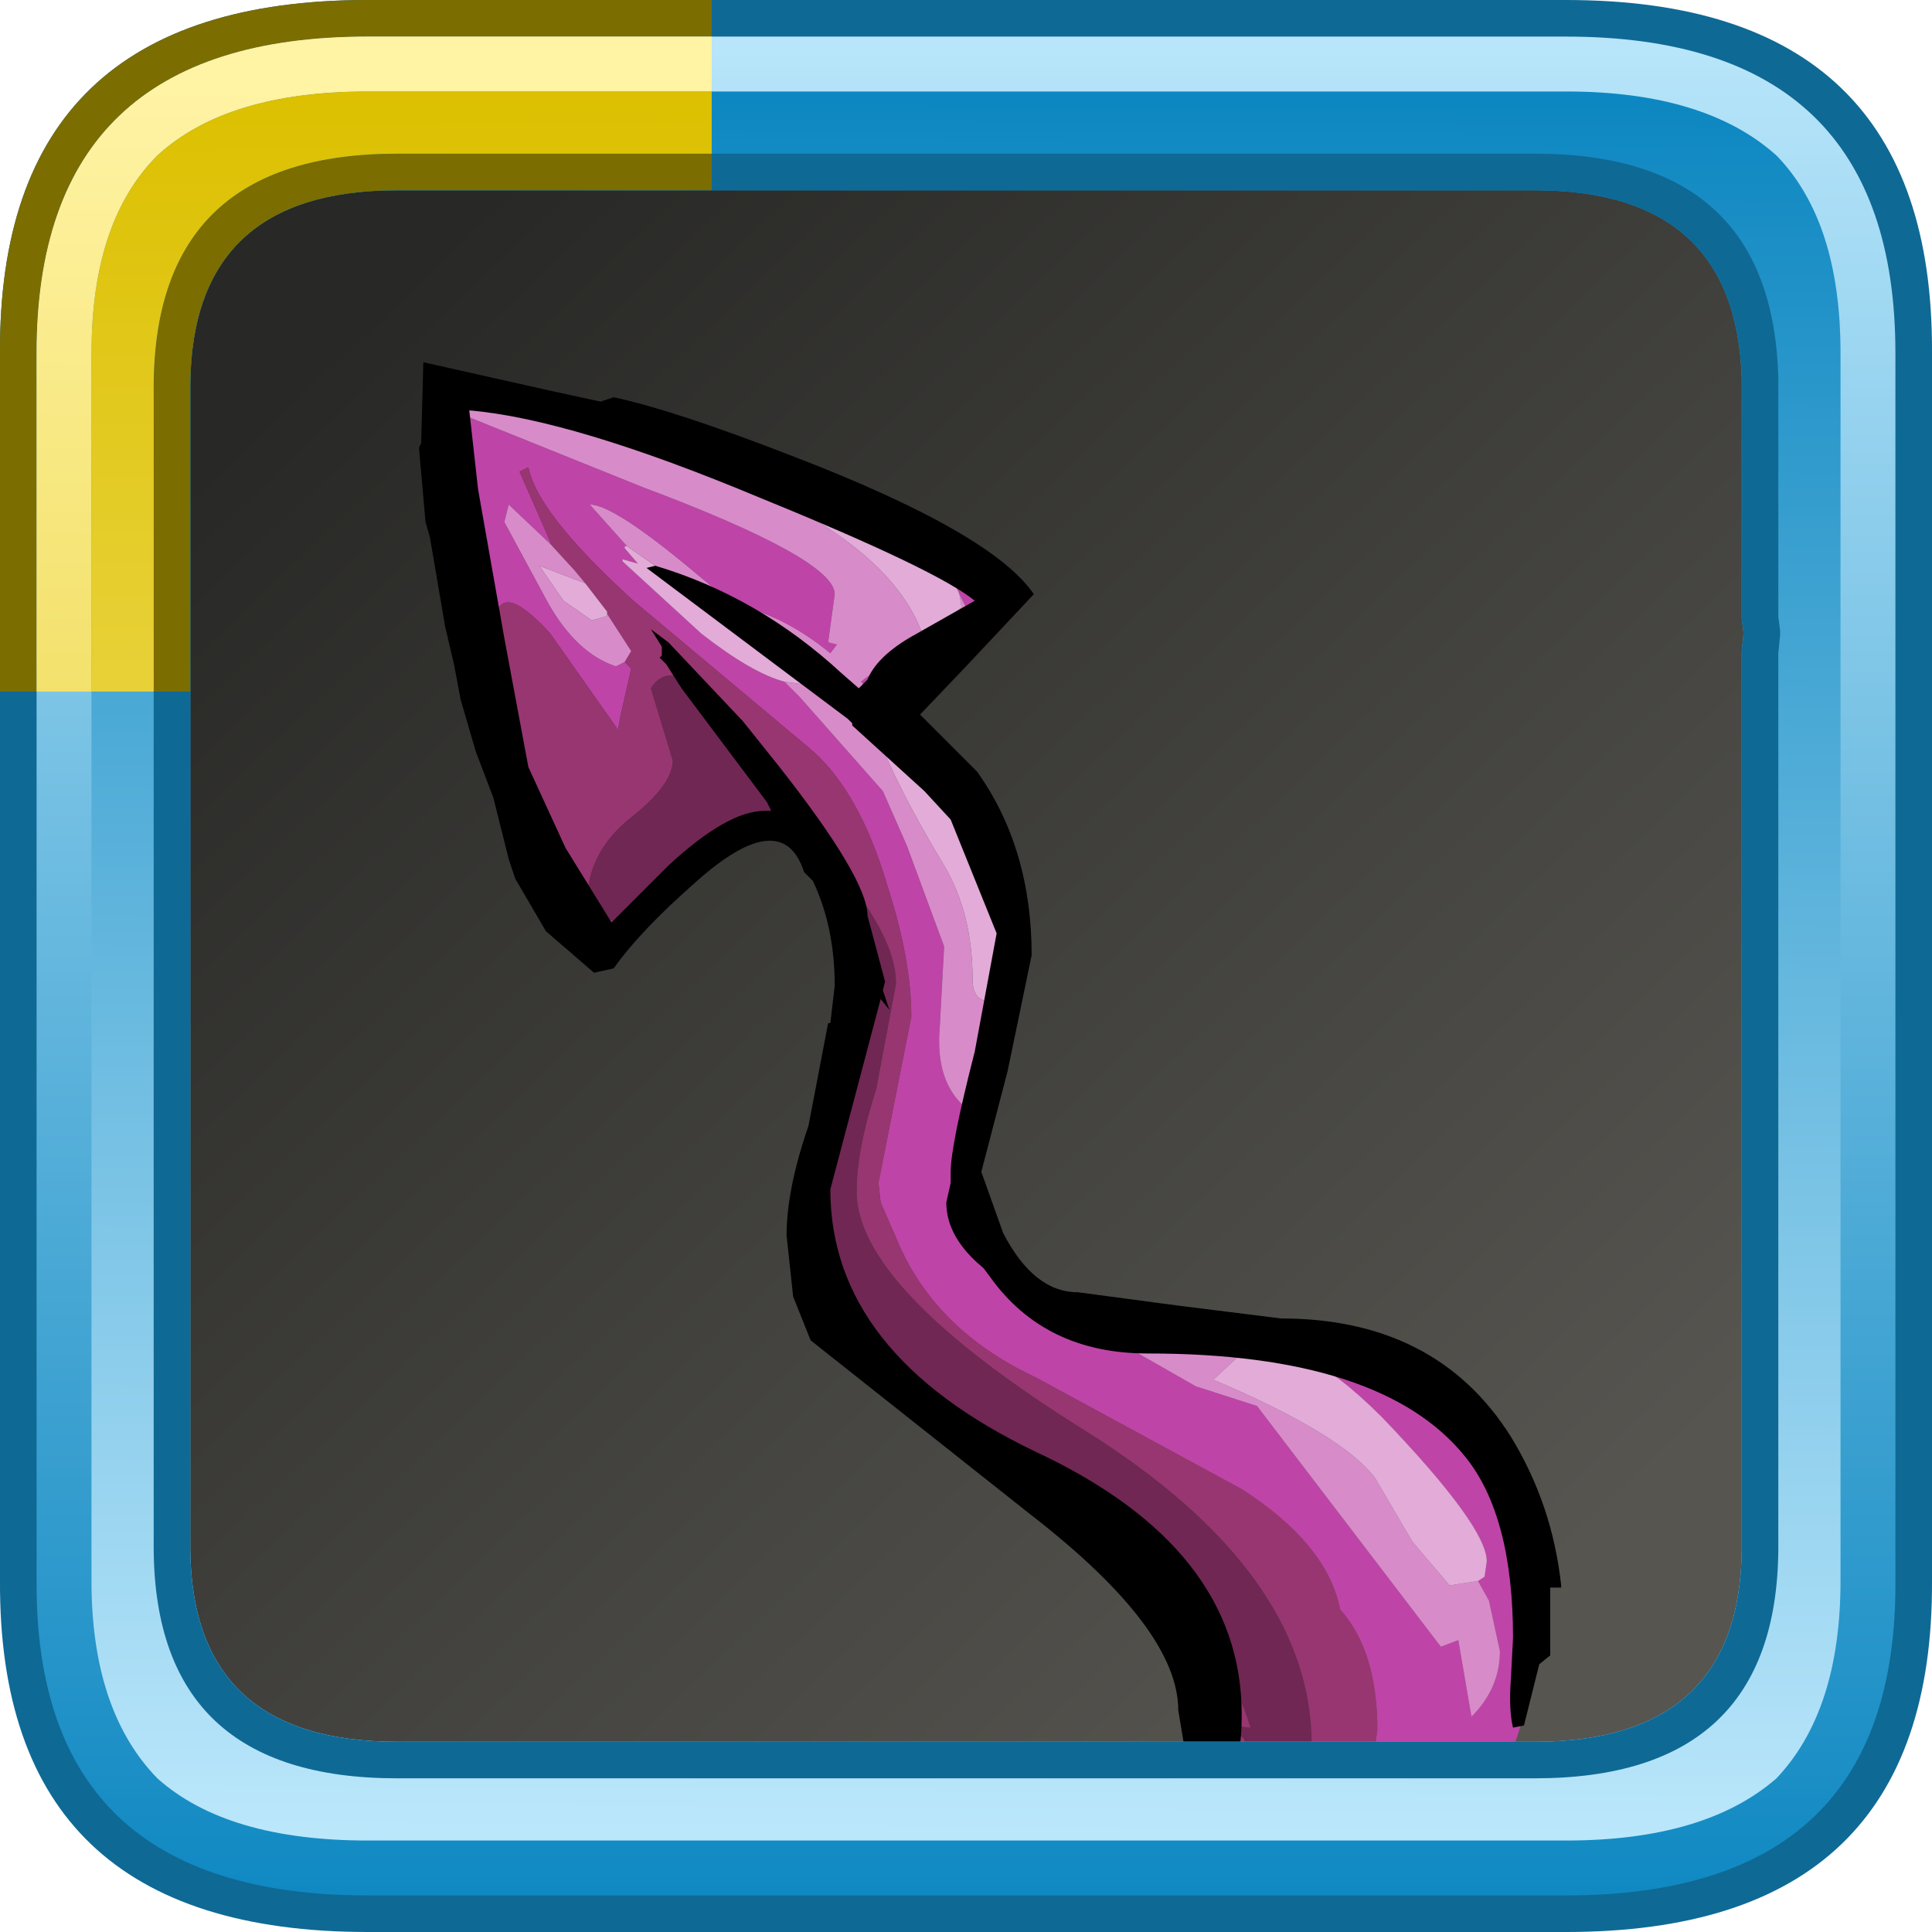 <?xml version="1.0" encoding="UTF-8" standalone="no"?>
<svg xmlns:ffdec="https://www.free-decompiler.com/flash" xmlns:xlink="http://www.w3.org/1999/xlink" ffdec:objectType="frame" height="52.8px" width="52.8px" xmlns="http://www.w3.org/2000/svg">
  <g transform="matrix(1.0, 0.0, 0.0, 1.0, 2.0, 2.0)">
    <use ffdec:characterId="619" height="44.0" transform="matrix(1.0, 0.0, 0.0, 1.0, 2.0, 2.0)" width="44.0" xlink:href="#sprite0"/>
    <use ffdec:characterId="728" height="34.0" transform="matrix(1.196, 0.0, 0.0, 1.196, 9.45, 7.9)" width="26.15" xlink:href="#sprite2"/>
    <use ffdec:characterId="718" height="52.8" transform="matrix(1.0, 0.0, 0.0, 1.0, -2.0, -2.0)" width="52.8" xlink:href="#sprite3"/>
  </g>
  <defs>
    <g id="sprite0" transform="matrix(1.0, 0.0, 0.0, 1.0, -2.0, -2.0)">
      <use ffdec:characterId="482" height="44.0" transform="matrix(1.0, 0.0, 0.0, 1.0, 2.0, 2.0)" width="44.0" xlink:href="#sprite1"/>
    </g>
    <g id="sprite1" transform="matrix(1.0, 0.0, 0.0, 1.0, -2.0, -2.0)">
      <use ffdec:characterId="481" height="44.0" transform="matrix(1.0, 0.0, 0.0, 1.0, 2.0, 2.0)" width="44.0" xlink:href="#shape0"/>
    </g>
    <g id="shape0" transform="matrix(1.0, 0.0, 0.0, 1.0, -2.0, -2.0)">
      <path d="M44.3 3.05 L44.45 3.2 44.6 3.3 45.3 4.15 45.25 4.0 45.45 4.5 Q46.0 5.75 46.0 7.5 L46.0 40.5 45.75 42.8 45.7 42.9 45.7 42.85 45.45 43.55 45.4 43.7 45.1 44.2 44.7 44.65 Q43.15 46.0 40.1 46.0 L7.9 46.0 Q5.65 46.0 4.2 45.3 L4.25 45.3 3.65 44.95 3.25 44.6 3.15 44.45 3.0 44.3 2.5 43.4 Q2.0 42.2 2.0 40.6 L2.0 40.5 2.0 7.5 Q2.0 6.55 2.15 5.75 L2.7 4.25 Q3.35 3.05 4.7 2.5 L4.65 2.5 5.0 2.4 5.15 2.35 5.3 2.3 5.9 2.15 6.85 2.05 6.95 2.05 7.8 2.0 7.9 2.0 18.3 2.0 18.6 2.0 40.1 2.0 40.45 2.0 41.6 2.1 41.75 2.1 41.95 2.2 43.05 2.45 Q43.7 2.65 44.2 3.0 L44.3 3.05" fill="url(#gradient0)" fill-rule="evenodd" stroke="none"/>
    </g>
    <linearGradient gradientTransform="matrix(-0.02, -0.021, 0.021, -0.02, 24.0, 24.0)" gradientUnits="userSpaceOnUse" id="gradient0" spreadMethod="pad" x1="-819.2" x2="819.2">
      <stop offset="0.0" stop-color="#565550"/>
      <stop offset="1.0" stop-color="#282826"/>
    </linearGradient>
    <g id="sprite2" transform="matrix(1.0, 0.0, 0.0, 1.0, 0.0, 0.0)">
      <use ffdec:characterId="727" height="34.0" transform="matrix(1.0, 0.0, 0.0, 1.0, 0.0, 0.0)" width="26.15" xlink:href="#shape1"/>
    </g>
    <g id="shape1" transform="matrix(1.0, 0.0, 0.0, 1.0, 0.0, 0.0)">
      <path d="M10.95 3.85 Q13.1 4.75 13.1 5.4 13.1 5.7 11.95 6.6 L10.55 7.75 10.1 7.3 Q10.65 6.85 11.75 6.5 12.5 6.25 12.5 5.6 L12.35 5.3 Q12.1 4.65 10.95 3.85 M12.8 16.65 L12.5 18.65 Q12.5 19.95 13.5 20.9 14.75 22.15 17.1 22.15 22.25 22.15 24.45 25.0 25.55 26.4 25.65 27.85 25.35 32.9 23.7 32.9 L22.85 32.2 22.2 32.8 21.65 32.75 21.8 31.95 21.9 31.25 Q21.9 29.45 21.05 28.5 20.75 27.0 18.8 25.75 L14.1 23.2 Q11.75 22.1 10.9 20.0 L10.55 19.2 10.5 18.75 11.25 14.95 Q11.25 13.65 10.7 11.95 10.05 9.75 8.9 8.8 L4.9 5.45 Q2.7 3.45 2.5 2.4 L2.3 2.5 3.0 4.1 3.0 4.15 2.05 3.25 1.95 3.65 2.95 5.5 Q3.6 6.65 4.5 6.95 L4.7 6.85 4.85 7.0 4.6 8.1 4.55 8.4 3.0 6.2 Q2.05 5.15 1.8 5.65 1.55 5.55 1.45 5.85 0.55 2.9 0.55 1.55 0.55 1.25 1.0 1.2 L5.1 2.85 Q9.5 4.5 9.5 5.3 L9.35 6.4 9.55 6.45 9.4 6.65 Q8.3 5.75 7.2 5.55 L6.3 4.8 Q4.45 3.25 3.9 3.25 L4.75 4.2 4.7 4.2 4.7 4.25 5.0 4.6 4.65 4.5 4.65 4.55 6.45 6.2 Q7.6 7.1 8.35 7.3 L8.7 7.65 10.6 9.8 11.15 11.05 12.0 13.35 11.9 15.2 Q11.8 16.35 12.4 16.95 L12.7 16.9 12.8 16.65 M18.5 32.0 Q18.25 31.65 18.15 31.15 L18.1 30.1 18.45 30.9 18.5 32.0 M8.0 10.65 L7.3 10.95 6.95 11.15 7.75 10.35 8.0 10.65 M5.0 12.9 L4.65 13.35 4.5 13.35 Q4.15 13.35 3.95 13.15 L4.15 13.2 4.75 12.8 4.95 12.85 5.0 12.9 M18.85 22.6 L18.35 22.5 16.35 22.6 17.75 23.4 19.15 23.85 23.35 29.35 23.75 29.2 24.05 30.95 Q24.7 30.3 24.7 29.45 L24.45 28.3 24.2 27.85 24.35 27.75 24.4 27.4 Q24.4 26.6 22.0 24.1 20.0 22.1 18.85 22.6" fill="#bf44a7" fill-rule="evenodd" stroke="none"/>
      <path d="M21.65 32.75 L21.6 32.9 Q21.25 34.0 20.6 34.0 L19.35 33.75 20.0 32.75 20.4 31.6 Q20.4 27.65 15.2 24.4 10.0 21.15 10.0 18.95 10.0 18.0 10.45 16.6 L10.9 14.2 Q10.9 13.3 9.95 12.05 9.1 10.95 8.05 10.2 L8.15 10.15 Q8.3 9.4 7.05 8.05 5.8 6.65 5.3 7.45 L5.8 9.1 Q5.8 9.65 4.85 10.4 3.85 11.2 3.85 12.3 3.85 12.8 3.95 12.7 L4.75 12.8 4.15 13.2 3.95 13.15 Q3.15 12.8 2.2 10.15 L1.75 8.6 1.1 7.1 1.2 6.5 1.35 6.5 1.45 5.85 Q1.55 5.55 1.8 5.65 2.05 5.15 3.0 6.2 L4.55 8.4 4.6 8.1 4.85 7.0 4.7 6.85 4.85 6.6 4.3 5.75 4.3 5.7 3.8 5.05 3.55 4.75 3.0 4.15 3.0 4.1 2.3 2.5 2.5 2.4 Q2.7 3.45 4.9 5.45 L8.9 8.8 Q10.05 9.75 10.7 11.95 11.25 13.65 11.25 14.95 L10.5 18.75 10.55 19.2 10.9 20.0 Q11.75 22.1 14.1 23.2 L18.8 25.75 Q20.75 27.0 21.05 28.5 21.9 29.45 21.9 31.25 L21.8 31.95 21.65 32.75 M19.25 33.7 Q18.65 33.35 18.5 32.6 L18.5 32.0 18.45 30.9 18.1 30.1 Q17.3 28.9 15.3 27.3 8.6 21.8 8.6 20.55 L8.9 17.5 9.15 17.2 9.05 19.25 Q9.05 19.7 9.75 21.2 9.75 22.4 13.7 25.05 18.0 27.95 19.0 31.2 L18.5 31.15 18.85 31.45 18.95 31.85 18.9 32.75 Q18.9 33.3 19.25 33.7 M9.6 15.4 L9.6 15.35 9.5 14.9 9.6 14.5 9.75 13.9 9.9 14.4 9.6 15.4 M8.3 10.9 L8.15 10.9 8.0 10.65 7.75 10.35 6.95 11.15 6.25 11.7 6.35 11.3 Q6.6 10.6 7.9 10.25 L8.3 10.9" fill="#983671" fill-rule="evenodd" stroke="none"/>
      <path d="M10.55 7.75 L11.4 8.8 11.65 9.2 10.4 8.1 10.35 8.2 Q10.85 9.6 12.0 11.5 12.65 12.6 12.65 14.1 12.65 14.6 13.05 14.6 L13.45 13.5 13.4 12.85 13.5 13.65 Q13.5 14.7 12.8 16.65 L12.7 16.9 12.4 16.95 Q11.8 16.35 11.9 15.2 L12.0 13.35 11.15 11.05 10.6 9.8 8.7 7.65 8.35 7.3 8.7 7.35 8.85 7.1 6.75 5.7 5.85 5.05 5.9 5.0 4.75 4.2 3.9 3.25 Q4.45 3.25 6.3 4.8 L7.2 5.55 Q8.3 5.75 9.4 6.65 L9.55 6.45 9.35 6.4 9.5 5.3 Q9.5 4.5 5.1 2.85 L1.0 1.2 0.3 0.85 0.3 0.7 0.3 0.45 0.4 0.45 0.45 0.2 0.7 0.2 2.9 0.8 3.05 0.75 3.8 1.0 3.05 1.05 7.25 2.7 Q10.9 4.25 11.55 6.35 L12.4 5.6 12.35 5.3 12.5 5.6 Q12.5 6.25 11.75 6.5 10.65 6.85 10.1 7.3 L10.55 7.75 M4.7 6.85 L4.5 6.95 Q3.6 6.65 2.95 5.5 L1.95 3.65 2.05 3.25 3.0 4.15 3.55 4.75 3.8 5.05 2.75 4.65 3.3 5.45 3.95 5.9 4.3 5.8 4.3 5.75 4.85 6.6 4.7 6.85 M18.85 22.6 L18.15 23.25 Q21.1 24.5 21.85 25.5 L22.7 26.95 23.55 27.95 24.2 27.85 24.45 28.3 24.7 29.45 Q24.7 30.3 24.05 30.95 L23.75 29.2 23.35 29.35 19.15 23.85 17.75 23.4 16.35 22.6 18.35 22.5 18.85 22.6" fill="#d88bc9" fill-rule="evenodd" stroke="none"/>
      <path d="M11.65 9.2 L12.75 10.75 13.4 12.85 13.45 13.5 13.05 14.6 Q12.65 14.6 12.65 14.1 12.65 12.6 12.0 11.5 10.85 9.6 10.35 8.2 L10.4 8.1 11.65 9.2 M3.8 1.0 Q5.7 1.05 8.8 2.6 L10.95 3.85 Q12.1 4.65 12.35 5.3 L12.4 5.6 11.55 6.35 Q10.9 4.25 7.25 2.7 L3.05 1.05 3.8 1.0 M8.35 7.3 Q7.6 7.1 6.45 6.2 L4.65 4.55 4.65 4.5 5.0 4.6 4.7 4.25 4.7 4.2 4.75 4.2 5.9 5.0 5.85 5.05 6.75 5.7 8.85 7.1 8.7 7.35 8.35 7.3 M3.8 5.05 L4.3 5.7 4.3 5.75 4.3 5.8 3.95 5.9 3.3 5.45 2.75 4.65 3.8 5.05 M24.2 27.85 L23.55 27.95 22.7 26.95 21.85 25.5 Q21.1 24.5 18.15 23.25 L18.85 22.6 Q20.0 22.1 22.0 24.1 24.4 26.6 24.4 27.4 L24.35 27.75 24.2 27.85" fill="#e2abd8" fill-rule="evenodd" stroke="none"/>
      <path d="M19.35 33.75 L19.3 33.75 19.25 33.7 Q18.9 33.3 18.9 32.75 L18.95 31.85 18.85 31.45 18.5 31.15 19.0 31.2 Q18.0 27.95 13.7 25.05 9.75 22.4 9.75 21.2 9.05 19.7 9.05 19.25 L9.15 17.2 9.25 17.0 9.45 16.5 9.6 15.45 9.6 15.4 9.9 14.4 9.75 13.9 9.75 13.85 9.65 13.6 9.5 13.3 9.25 11.85 8.9 11.5 Q8.75 10.95 8.3 10.9 L7.9 10.25 Q6.6 10.6 6.35 11.3 L6.25 11.7 6.2 11.85 5.0 12.9 4.95 12.85 4.75 12.8 3.95 12.7 Q3.85 12.8 3.85 12.3 3.85 11.2 4.85 10.4 5.8 9.65 5.8 9.1 L5.3 7.45 Q5.8 6.65 7.05 8.05 8.3 9.4 8.15 10.15 L8.05 10.2 Q9.1 10.95 9.95 12.05 10.9 13.3 10.9 14.2 L10.45 16.6 Q10.0 18.0 10.0 18.95 10.0 21.15 15.2 24.4 20.4 27.65 20.4 31.6 L20.0 32.75 19.35 33.75" fill="#702753" fill-rule="evenodd" stroke="none"/>
      <path d="M11.2 6.3 L12.7 5.45 Q11.85 4.75 7.8 3.1 3.5 1.3 1.15 1.1 L1.35 2.9 1.95 6.3 2.5 9.25 3.35 11.1 4.4 12.8 5.7 11.5 Q7.05 10.25 7.9 10.25 L8.05 10.25 7.95 10.05 6.0 7.45 5.65 6.9 5.5 6.75 5.55 6.7 5.55 6.5 5.3 6.1 5.7 6.4 7.4 8.2 8.2 9.2 Q10.25 11.8 10.25 12.65 L10.65 14.15 10.6 14.35 10.75 14.8 10.55 14.55 9.4 18.9 Q9.4 22.65 14.1 24.9 18.8 27.1 18.8 30.9 18.8 32.05 18.45 32.7 L18.1 32.75 Q17.65 32.75 17.65 32.3 L17.6 32.35 17.6 32.3 17.35 30.8 Q17.35 28.95 14.0 26.35 L8.95 22.35 8.55 21.35 8.4 19.95 Q8.4 18.9 8.9 17.45 L9.35 15.1 9.4 15.1 9.5 14.25 Q9.5 12.9 9.0 11.85 L8.8 11.65 Q8.3 10.1 6.3 11.9 5.05 13.0 4.45 13.85 L4.0 13.95 2.9 13.0 2.2 11.8 2.05 11.35 1.7 9.95 1.3 8.9 0.95 7.7 0.8 6.9 0.6 6.05 0.25 4.0 0.15 3.65 0.0 1.95 0.05 1.85 0.1 0.0 3.0 0.65 4.15 0.9 4.45 0.8 Q5.85 1.1 8.55 2.15 13.1 3.9 14.05 5.3 L12.5 6.95 11.45 8.05 12.75 9.35 Q14.0 11.1 14.0 13.55 L13.45 16.2 12.85 18.5 13.35 19.9 Q14.05 21.25 15.05 21.25 L17.3 21.55 19.7 21.85 Q23.25 21.85 24.95 24.55 25.9 26.1 26.1 27.95 L26.1 28.0 25.85 28.0 25.85 29.55 25.6 29.75 25.25 31.15 25.0 31.2 Q24.9 30.8 24.95 30.1 L25.0 29.15 Q25.0 26.35 23.9 25.0 22.0 22.65 16.65 22.65 14.3 22.65 13.05 20.9 L12.9 20.7 Q12.05 20.0 12.05 19.2 L12.15 18.75 12.15 18.5 Q12.15 17.9 12.7 15.75 L13.2 13.05 12.15 10.45 11.55 9.8 9.9 8.3 9.9 8.25 9.85 8.2 9.8 8.15 5.2 4.7 5.4 4.65 Q7.75 5.35 9.65 7.1 L10.05 7.45 10.25 7.25 Q10.45 6.75 11.2 6.3" fill="#000000" fill-rule="evenodd" stroke="none"/>
    </g>
    <g id="sprite3" transform="matrix(1.0, 0.0, 0.0, 1.0, 2.0, 2.0)">
      <use ffdec:characterId="660" height="52.8" transform="matrix(1.0, 0.0, 0.0, 1.0, -2.0, -2.0)" width="52.8" xlink:href="#shape2"/>
      <filter id="filter0">
        <feColorMatrix in="SourceGraphic" result="filterResult0" type="matrix" values="0.309 0.609 0.082 0.0 0.067 0.309 0.609 0.082 0.0 0.067 0.309 0.609 0.082 0.0 0.067 0.0 0.0 0.0 1.0 0.0"/>
      </filter>
      <use ffdec:characterId="616" filter="url(#filter0)" height="18.9" transform="matrix(1.0, 0.0, 0.0, 1.0, -2.0, -2.0)" width="19.45" xlink:href="#sprite4"/>
    </g>
    <g id="shape2" transform="matrix(1.0, 0.0, 0.0, 1.0, 2.0, 2.0)">
      <path d="M40.8 -2.0 Q50.85 -2.0 50.8 7.65 L50.8 41.2 Q50.85 50.8 40.8 50.8 L8.05 50.8 Q-2.05 50.8 -2.0 41.2 L-2.0 7.65 Q-2.05 -2.0 8.05 -2.0 L40.8 -2.0 M45.6 15.95 L45.6 15.8 45.65 15.3 45.6 14.9 45.6 14.7 45.6 8.35 Q45.45 3.2 39.95 3.2 L8.85 3.2 Q3.25 3.2 3.2 8.5 L3.2 40.35 Q3.25 45.6 8.85 45.6 L39.95 45.6 Q45.55 45.6 45.6 40.35 L45.6 15.95" fill="#0f6995" fill-rule="evenodd" stroke="none"/>
      <path d="M40.8 -1.0 Q49.8 -1.0 49.8 7.65 L49.8 41.2 Q49.85 49.8 40.8 49.8 L8.05 49.8 Q-1.05 49.8 -1.0 41.2 L-1.0 7.65 Q-1.0 -1.0 8.05 -1.0 L40.8 -1.0 M46.6 15.9 L46.65 15.3 46.6 14.8 46.6 14.7 46.6 8.4 Q46.5 2.2 39.95 2.2 L8.85 2.2 Q2.2 2.2 2.2 8.5 L2.2 40.35 Q2.25 46.6 8.85 46.6 L39.95 46.6 Q46.55 46.6 46.6 40.35 L46.6 15.9" fill="url(#gradient1)" fill-rule="evenodd" stroke="none"/>
      <path d="M48.3 7.65 L48.3 41.2 Q48.3 44.75 46.55 46.6 44.6 48.3 40.8 48.3 L8.05 48.3 Q4.2 48.3 2.3 46.6 0.5 44.75 0.5 41.2 L0.5 7.65 Q0.5 4.05 2.3 2.25 4.2 0.5 8.05 0.5 L40.8 0.5 Q44.6 0.5 46.55 2.25 48.3 4.05 48.3 7.65 M45.65 15.3 L45.6 14.9 45.6 14.7 45.6 8.35 Q45.45 3.2 39.95 3.2 L8.85 3.2 Q3.25 3.2 3.2 8.5 L3.2 40.35 Q3.25 45.6 8.85 45.6 L39.95 45.6 Q45.55 45.6 45.6 40.35 L45.6 15.95 45.6 15.8 45.65 15.3" fill="url(#gradient2)" fill-rule="evenodd" stroke="none"/>
      <path d="M46.65 15.35 L46.6 15.85 46.6 15.95 46.6 40.35 Q46.55 46.6 39.95 46.6 L8.85 46.6 Q2.25 46.6 2.2 40.35 L2.2 8.5 Q2.25 2.2 8.85 2.2 L39.95 2.2 Q46.45 2.2 46.6 8.35 L46.6 14.75 46.6 14.85 46.65 15.25 46.65 15.35 M45.6 14.7 L45.6 8.35 Q45.45 3.2 39.95 3.2 L8.85 3.2 Q3.25 3.2 3.2 8.5 L3.2 40.35 Q3.25 45.6 8.85 45.6 L39.95 45.6 Q45.55 45.6 45.6 40.35 L45.6 15.95 45.6 15.8 45.65 15.3 45.6 14.9 45.6 14.7" fill="#0f6995" fill-rule="evenodd" stroke="none"/>
    </g>
    <linearGradient gradientTransform="matrix(0.0, -0.032, 1.0, -3.0E-4, -0.9, 24.4)" gradientUnits="userSpaceOnUse" id="gradient1" spreadMethod="pad" x1="-819.2" x2="819.2">
      <stop offset="0.0" stop-color="#0d87c1"/>
      <stop offset="1.0" stop-color="#bbe7fb"/>
    </linearGradient>
    <linearGradient gradientTransform="matrix(-2.0E-4, 0.029, -0.031, -2.0E-4, 24.4, 24.4)" gradientUnits="userSpaceOnUse" id="gradient2" spreadMethod="pad" x1="-819.2" x2="819.2">
      <stop offset="0.0" stop-color="#0d87c1"/>
      <stop offset="1.0" stop-color="#bbe7fb"/>
    </linearGradient>
    <g id="sprite4" transform="matrix(1.0, 0.0, 0.0, 1.0, 0.0, 0.0)">
      <use ffdec:characterId="615" height="18.9" transform="matrix(1.0, 0.0, 0.0, 1.0, 0.0, 0.0)" width="19.45" xlink:href="#shape3"/>
    </g>
    <g id="shape3" transform="matrix(1.0, 0.0, 0.0, 1.0, 0.0, 0.0)">
      <path d="M1.0 18.9 L0.0 18.9 0.0 9.65 Q-0.05 0.0 10.05 0.0 L19.45 0.0 19.45 1.0 10.05 1.0 Q1.0 1.0 1.0 9.65 L1.0 18.9 M19.45 4.2 L19.45 5.2 10.85 5.2 Q5.25 5.2 5.2 10.5 L5.2 18.9 4.2 18.9 4.2 10.5 Q4.25 4.2 10.85 4.2 L19.45 4.2" fill="#7c6d01" fill-rule="evenodd" stroke="none"/>
      <path d="M19.45 1.0 L19.45 2.5 10.05 2.5 Q6.2 2.5 4.3 4.25 2.5 6.05 2.5 9.65 L2.5 18.9 1.0 18.9 1.0 9.65 Q1.0 1.0 10.05 1.0 L19.45 1.0" fill="url(#gradient3)" fill-rule="evenodd" stroke="none"/>
      <path d="M19.45 2.5 L19.45 4.2 10.85 4.2 Q4.25 4.2 4.2 10.5 L4.2 18.9 2.5 18.9 2.5 9.65 Q2.5 6.05 4.3 4.25 6.2 2.5 10.05 2.5 L19.45 2.5" fill="url(#gradient4)" fill-rule="evenodd" stroke="none"/>
    </g>
    <linearGradient gradientTransform="matrix(1.0E-4, -0.029, 0.031, 2.0E-4, 26.4, 26.4)" gradientUnits="userSpaceOnUse" id="gradient3" spreadMethod="pad" x1="-819.2" x2="819.2">
      <stop offset="0.0" stop-color="#dcc001"/>
      <stop offset="1.0" stop-color="#fff3a4"/>
    </linearGradient>
    <linearGradient gradientTransform="matrix(1.0E-4, 0.029, -0.031, 1.0E-4, 26.4, 26.4)" gradientUnits="userSpaceOnUse" id="gradient4" spreadMethod="pad" x1="-819.2" x2="819.2">
      <stop offset="0.0" stop-color="#dcc001"/>
      <stop offset="1.0" stop-color="#fff3a4"/>
    </linearGradient>
  </defs>
</svg>

